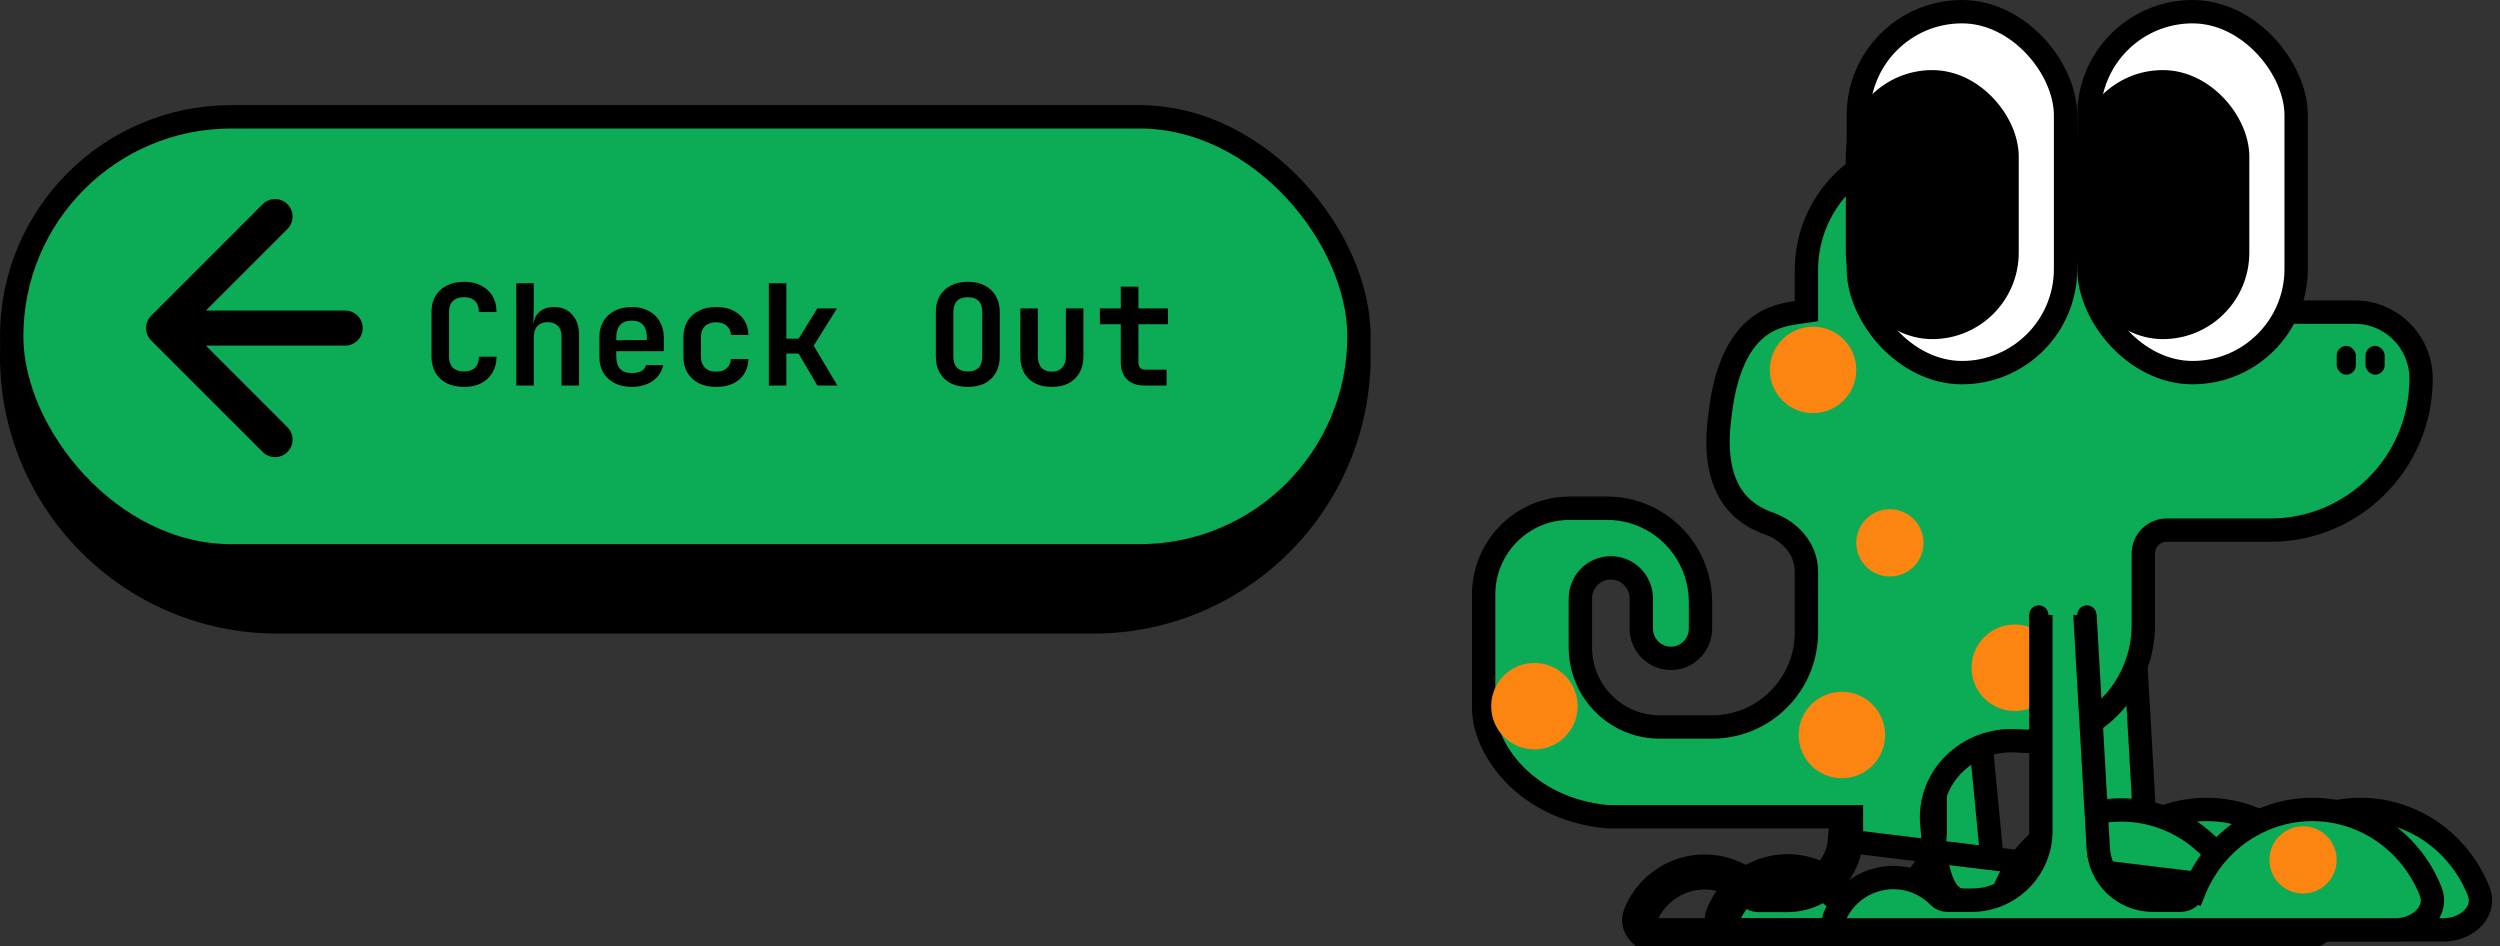 <svg width="214" height="81" viewBox="0 0 214 81" fill="none" xmlns="http://www.w3.org/2000/svg">
<rect x="0" y="0" width="214" height="81" fill="#333333" stroke="none"/>
<path d="M170.043 76.722L170.043 76.722L170.076 76.756C170.268 76.952 170.53 77.062 170.804 77.062H172.875C176.154 77.062 178.813 74.404 178.813 71.124V50.525C178.813 49.518 179.63 48.701 180.638 48.701C181.605 48.701 182.404 49.456 182.459 50.422L183.725 72.644C183.866 75.124 185.918 77.062 188.402 77.062H190.743C191.274 77.062 191.737 76.736 191.929 76.26L191.001 75.887L191.929 76.26C192.481 74.885 193.291 73.638 194.31 72.589C195.328 71.54 196.536 70.71 197.863 70.144C199.19 69.578 200.611 69.287 202.045 69.287C203.48 69.287 204.901 69.578 206.228 70.144C207.555 70.71 208.763 71.54 209.781 72.589C210.8 73.638 211.609 74.885 212.162 76.26C212.503 77.106 212.304 77.889 211.756 78.507C211.186 79.149 210.236 79.598 209.172 79.598H162.264C161.83 79.598 161.462 79.413 161.259 79.183C161.078 78.978 161.029 78.758 161.136 78.5C161.41 77.835 161.813 77.231 162.32 76.722C162.828 76.214 163.43 75.81 164.092 75.535C164.755 75.26 165.465 75.118 166.182 75.118C166.898 75.118 167.608 75.26 168.271 75.535C168.933 75.81 169.535 76.214 170.043 76.722Z" fill="#0CAC56" stroke="black" stroke-width="2"/>
<path d="M156.884 76.722L156.884 76.722L156.918 76.756C157.109 76.951 157.371 77.062 157.646 77.062H159.716C162.996 77.062 165.654 74.404 165.654 71.124V62.093C165.654 61.056 166.495 60.215 167.532 60.215C168.5 60.215 169.309 60.95 169.401 61.913L170.44 72.75C170.675 75.195 172.729 77.062 175.186 77.062H177.584C178.115 77.062 178.578 76.736 178.77 76.26C179.323 74.885 180.132 73.638 181.151 72.589C182.169 71.54 183.377 70.71 184.704 70.144C186.031 69.578 187.452 69.287 188.887 69.287C190.321 69.287 191.742 69.578 193.069 70.144C194.396 70.71 195.604 71.54 196.622 72.589L197.34 71.893M156.884 76.722L157.592 76.016C156.992 75.415 156.28 74.937 155.496 74.612C154.712 74.286 153.871 74.118 153.023 74.118C152.174 74.118 151.334 74.286 150.55 74.612C149.766 74.937 149.053 75.415 148.453 76.016C147.853 76.618 147.377 77.332 147.053 78.118C146.516 79.417 147.7 80.598 149.105 80.598L196.013 80.598C198.68 80.598 200.926 78.361 199.931 75.887C199.33 74.393 198.45 73.036 197.34 71.893M156.884 76.722C156.377 76.214 155.774 75.81 155.112 75.535C154.45 75.26 153.74 75.118 153.023 75.118C152.306 75.118 151.596 75.26 150.933 75.535C150.271 75.81 149.669 76.214 149.161 76.722C148.654 77.231 148.252 77.835 147.977 78.5C147.871 78.758 147.919 78.978 148.1 79.183C148.303 79.413 148.671 79.598 149.105 79.598L196.013 79.598C197.078 79.598 198.027 79.149 198.597 78.507C199.145 77.889 199.344 77.106 199.003 76.26C198.451 74.885 197.641 73.638 196.622 72.589L197.34 71.893M156.884 76.722L197.34 71.893" fill="#0CAC56" stroke="black" stroke-width="2"/>
<path d="M153.771 26.754L154.629 26.631V25.764V23.136C154.629 17.265 159.363 12.514 165.194 12.514H184.47C188.171 12.514 191.18 15.53 191.18 19.262V25.718V26.718H192.18H201.575C204.701 26.718 207.243 29.266 207.243 32.419C207.243 39.581 201.466 45.379 194.351 45.379H185.47C184.365 45.379 183.47 46.274 183.47 47.379V53.481C183.47 58.988 179.034 63.445 173.568 63.457L172.463 63.409C168.514 63.236 165.043 66.408 165.359 70.475C165.473 71.945 165.655 73.437 165.957 74.584C166.105 75.149 166.301 75.702 166.576 76.136C166.841 76.552 167.328 77.079 168.096 77.079H170.341C170.873 77.079 171.334 76.75 171.524 76.276C172.074 74.907 172.879 73.665 173.891 72.62C174.904 71.575 176.104 70.748 177.423 70.184C178.741 69.621 180.153 69.331 181.578 69.331C183.003 69.331 184.416 69.621 185.734 70.184C187.053 70.748 188.253 71.575 189.265 72.62C190.278 73.665 191.082 74.907 191.632 76.276C191.665 76.359 191.698 76.442 191.729 76.526L191.729 76.526C192.023 77.31 191.833 78.031 191.329 78.598C190.805 79.188 189.939 79.598 188.967 79.598H142.016C141.59 79.598 141.228 79.415 141.028 79.188C140.849 78.985 140.801 78.765 140.907 78.508C141.18 77.846 141.58 77.245 142.084 76.738C142.588 76.232 143.186 75.83 143.844 75.556C144.502 75.282 145.206 75.142 145.918 75.142C146.63 75.142 147.335 75.282 147.993 75.556C148.651 75.83 149.249 76.232 149.753 76.738L149.753 76.738L149.786 76.772L149.787 76.772C149.977 76.967 150.239 77.079 150.515 77.079H152.986C156.027 77.079 158.484 74.603 158.484 71.559V70.913V69.913H157.484H137.61C130.689 69.289 127 64.181 127 60.583V50.898C127 46.811 130.297 43.505 134.353 43.505H137.565C141.977 43.505 145.561 47.1 145.561 51.544V53.804C145.561 55.217 144.422 56.355 143.027 56.355C141.632 56.355 140.493 55.217 140.493 53.804L140.493 51.221C140.493 49.782 139.331 48.607 137.887 48.607C136.443 48.607 135.28 49.782 135.28 51.221V55.418C135.28 59.175 138.313 62.229 142.063 62.229H146.561C151.021 62.229 154.629 58.597 154.629 54.127V48.933C154.629 46.892 153.107 45.404 151.43 44.815C150.244 44.398 149.01 43.67 148.164 42.321C147.318 40.974 146.773 38.872 147.23 35.539L147.232 35.528L147.233 35.517C147.697 31.479 148.929 29.404 150.151 28.294C151.378 27.178 152.736 26.903 153.771 26.754ZM157.47 71.913C157.29 74.244 155.351 76.079 152.986 76.079H150.515C150.51 76.079 150.505 76.076 150.501 76.073L150.462 76.033C149.865 75.433 149.157 74.958 148.377 74.633C147.598 74.309 146.762 74.142 145.918 74.142C145.074 74.142 144.239 74.309 143.459 74.633C142.68 74.958 141.972 75.433 141.375 76.033C140.778 76.632 140.305 77.344 139.982 78.127C139.449 79.421 140.623 80.598 142.016 80.598H188.967C191.451 80.598 193.54 78.511 192.665 76.175L157.47 71.913Z" fill="#0CAC56" stroke="black" stroke-width="2"/>
<circle cx="161.776" cy="46.467" r="2.878" fill="#FB8510"/>
<circle cx="155.196" cy="31.664" r="3.701" fill="#FB8510"/>
<circle cx="157.664" cy="62.916" r="3.701" fill="#FB8510"/>
<circle cx="131.346" cy="60.449" r="3.701" fill="#FB8510"/>
<circle cx="172.467" cy="57.159" r="3.701" fill="#FB8510"/>
<rect x="159.075" y="1" width="17.738" height="30.897" rx="8.869" fill="white" stroke="black" stroke-width="2"/>
<rect x="159" y="7" width="12.804" height="21.028" rx="6.402" fill="black" stroke="black" stroke-width="2"/>
<rect x="178.813" y="1" width="17.738" height="30.897" rx="8.869" fill="white" stroke="black" stroke-width="2"/>
<rect x="178.738" y="7" width="12.804" height="21.028" rx="6.402" fill="black" stroke="black" stroke-width="2"/>
<path d="M165.931 76.722L165.931 76.722L165.964 76.756C166.156 76.952 166.418 77.062 166.692 77.062H168.763C172.042 77.062 174.701 74.404 174.701 71.124V50.525C174.701 49.518 175.518 48.701 176.525 48.701C177.493 48.701 178.292 49.456 178.347 50.422L179.613 72.644C179.754 75.124 181.806 77.062 184.29 77.062H186.631C187.161 77.062 187.625 76.736 187.816 76.26L186.889 75.887L187.816 76.26C188.369 74.885 189.179 73.638 190.197 72.589C191.216 71.54 192.424 70.71 193.751 70.144C195.078 69.578 196.499 69.287 197.933 69.287C199.368 69.287 200.789 69.578 202.116 70.144C203.443 70.71 204.65 71.54 205.669 72.589C206.688 73.638 207.497 74.885 208.05 76.26C208.391 77.106 208.192 77.889 207.644 78.507C207.074 79.149 206.124 79.598 205.06 79.598H158.152C157.718 79.598 157.35 79.413 157.147 79.183C156.966 78.978 156.917 78.758 157.024 78.5C157.298 77.835 157.701 77.231 158.208 76.722C158.716 76.214 159.318 75.81 159.98 75.535C160.643 75.26 161.353 75.118 162.069 75.118C162.786 75.118 163.496 75.26 164.159 75.535C164.821 75.81 165.423 76.214 165.931 76.722Z" fill="#0CAC56" stroke="black" stroke-width="2"/>
<rect x="202.486" y="29.608" width="1.645" height="2.467" rx="0.822" fill="black"/>
<rect x="200.019" y="29.608" width="1.645" height="2.467" rx="0.822" fill="black"/>
<rect x="172.056" y="46.879" width="8.224" height="5.757" fill="#0CAC56"/>
<circle cx="174.523" cy="52.636" r="0.822" fill="black"/>
<circle cx="178.636" cy="52.636" r="0.822" fill="black"/>
<circle cx="197.14" cy="73.608" r="2.878" fill="#FB8510"/>
<path d="M1 30.486C1 22.295 7.641 15.654 15.832 15.654H101.495C109.687 15.654 116.327 22.295 116.327 30.486C116.327 43.05 106.142 53.235 93.579 53.235H23.748C11.185 53.235 1 43.05 1 30.486Z" fill="black" stroke="black" stroke-width="2"/>
<rect x="1" y="10" width="115.327" height="37.58" rx="18.79" fill="#0CAC56" stroke="black" stroke-width="2"/>
<path d="M39.72 33.12C39.16 33.12 38.668 33.016 38.244 32.808C37.828 32.592 37.504 32.292 37.272 31.908C37.048 31.516 36.936 31.056 36.936 30.528V26.712C36.936 26.176 37.048 25.716 37.272 25.332C37.504 24.948 37.828 24.652 38.244 24.444C38.668 24.228 39.16 24.12 39.72 24.12C40.288 24.12 40.776 24.228 41.184 24.444C41.6 24.652 41.924 24.948 42.156 25.332C42.388 25.716 42.504 26.176 42.504 26.712H40.992C40.992 26.296 40.88 25.98 40.656 25.764C40.44 25.548 40.128 25.44 39.72 25.44C39.312 25.44 38.996 25.548 38.772 25.764C38.548 25.98 38.436 26.292 38.436 26.7V30.528C38.436 30.936 38.548 31.252 38.772 31.476C38.996 31.692 39.312 31.8 39.72 31.8C40.128 31.8 40.44 31.692 40.656 31.476C40.88 31.252 40.992 30.936 40.992 30.528H42.504C42.504 31.048 42.388 31.504 42.156 31.896C41.924 32.288 41.6 32.592 41.184 32.808C40.776 33.016 40.288 33.12 39.72 33.12ZM44.191 33V24.24H45.691V26.4L45.655 27.66H46.063L45.655 28.008C45.655 27.464 45.811 27.04 46.123 26.736C46.443 26.432 46.879 26.28 47.431 26.28C48.079 26.28 48.595 26.496 48.979 26.928C49.371 27.36 49.567 27.94 49.567 28.668V33H48.067V28.824C48.067 28.424 47.963 28.116 47.755 27.9C47.547 27.684 47.255 27.576 46.879 27.576C46.511 27.576 46.219 27.688 46.003 27.912C45.795 28.136 45.691 28.456 45.691 28.872V33H44.191ZM54.074 33.12C53.514 33.12 53.026 33.012 52.61 32.796C52.194 32.58 51.87 32.28 51.638 31.896C51.414 31.504 51.302 31.048 51.302 30.528V28.872C51.302 28.352 51.414 27.9 51.638 27.516C51.87 27.124 52.194 26.82 52.61 26.604C53.026 26.388 53.514 26.28 54.074 26.28C54.626 26.28 55.106 26.388 55.514 26.604C55.93 26.82 56.25 27.124 56.474 27.516C56.706 27.9 56.822 28.352 56.822 28.872V30.06H52.754V30.528C52.754 30.992 52.866 31.344 53.09 31.584C53.314 31.816 53.646 31.932 54.086 31.932C54.422 31.932 54.694 31.876 54.902 31.764C55.11 31.644 55.242 31.472 55.298 31.248H56.774C56.662 31.816 56.358 32.272 55.862 32.616C55.374 32.952 54.778 33.12 54.074 33.12ZM55.37 29.22V28.86C55.37 28.404 55.262 28.056 55.046 27.816C54.83 27.568 54.506 27.444 54.074 27.444C53.642 27.444 53.314 27.568 53.09 27.816C52.866 28.064 52.754 28.416 52.754 28.872V29.124L55.478 29.1L55.37 29.22ZM61.294 33.12C60.734 33.12 60.242 33.016 59.818 32.808C59.402 32.592 59.078 32.292 58.846 31.908C58.614 31.516 58.498 31.056 58.498 30.528V28.872C58.498 28.336 58.614 27.876 58.846 27.492C59.078 27.108 59.402 26.812 59.818 26.604C60.242 26.388 60.734 26.28 61.294 26.28C62.126 26.28 62.79 26.496 63.286 26.928C63.782 27.352 64.042 27.932 64.066 28.668H62.566C62.542 28.324 62.418 28.06 62.194 27.876C61.978 27.684 61.678 27.588 61.294 27.588C60.894 27.588 60.578 27.7 60.346 27.924C60.114 28.14 59.998 28.452 59.998 28.86V30.528C59.998 30.936 60.114 31.252 60.346 31.476C60.578 31.7 60.894 31.812 61.294 31.812C61.678 31.812 61.978 31.72 62.194 31.536C62.418 31.344 62.542 31.076 62.566 30.732H64.066C64.042 31.468 63.782 32.052 63.286 32.484C62.79 32.908 62.126 33.12 61.294 33.12ZM65.813 33V24.24H67.313V28.992H68.357L69.965 26.4H71.645L69.653 29.592L71.681 33H69.965L68.357 30.264H67.313V33H65.813ZM82.844 33.12C82.284 33.12 81.796 33.016 81.379 32.808C80.972 32.592 80.656 32.292 80.431 31.908C80.216 31.516 80.108 31.056 80.108 30.528V26.712C80.108 26.184 80.216 25.728 80.431 25.344C80.656 24.952 80.972 24.652 81.379 24.444C81.796 24.228 82.284 24.12 82.844 24.12C83.412 24.12 83.9 24.228 84.308 24.444C84.716 24.652 85.028 24.952 85.243 25.344C85.468 25.728 85.579 26.18 85.579 26.7V30.528C85.579 31.056 85.468 31.516 85.243 31.908C85.028 32.292 84.716 32.592 84.308 32.808C83.9 33.016 83.412 33.12 82.844 33.12ZM82.844 31.8C83.251 31.8 83.559 31.692 83.767 31.476C83.975 31.252 84.079 30.936 84.079 30.528V26.712C84.079 26.296 83.975 25.98 83.767 25.764C83.559 25.548 83.251 25.44 82.844 25.44C82.436 25.44 82.127 25.548 81.919 25.764C81.712 25.98 81.608 26.296 81.608 26.712V30.528C81.608 30.936 81.712 31.252 81.919 31.476C82.135 31.692 82.444 31.8 82.844 31.8ZM90.039 33.12C89.199 33.12 88.539 32.888 88.059 32.424C87.579 31.952 87.339 31.312 87.339 30.504V26.4H88.839V30.492C88.839 30.916 88.943 31.244 89.151 31.476C89.359 31.7 89.655 31.812 90.039 31.812C90.415 31.812 90.707 31.7 90.915 31.476C91.131 31.244 91.239 30.916 91.239 30.492V26.4H92.739V30.504C92.739 31.312 92.495 31.952 92.007 32.424C91.519 32.888 90.863 33.12 90.039 33.12ZM97.954 33C97.322 33 96.826 32.824 96.466 32.472C96.114 32.12 95.938 31.636 95.938 31.02V27.756H94.15V26.4H95.938V24.54H97.45V26.4H99.982V27.756H97.45V31.02C97.45 31.436 97.654 31.644 98.062 31.644H99.862V33H97.954Z" fill="black"/>
<path d="M29.549 29.583C30.378 29.583 31.049 28.912 31.049 28.083C31.049 27.255 30.378 26.583 29.549 26.583L29.549 29.583ZM12.939 27.023C12.354 27.608 12.354 28.558 12.939 29.144L22.485 38.69C23.071 39.276 24.021 39.276 24.607 38.69C25.192 38.104 25.192 37.154 24.607 36.569L16.121 28.083L24.607 19.598C25.192 19.012 25.192 18.062 24.607 17.477C24.021 16.891 23.071 16.891 22.485 17.477L12.939 27.023ZM29.549 26.583L14 26.583L14 29.583L29.549 29.583L29.549 26.583Z" fill="black"/>
</svg>

